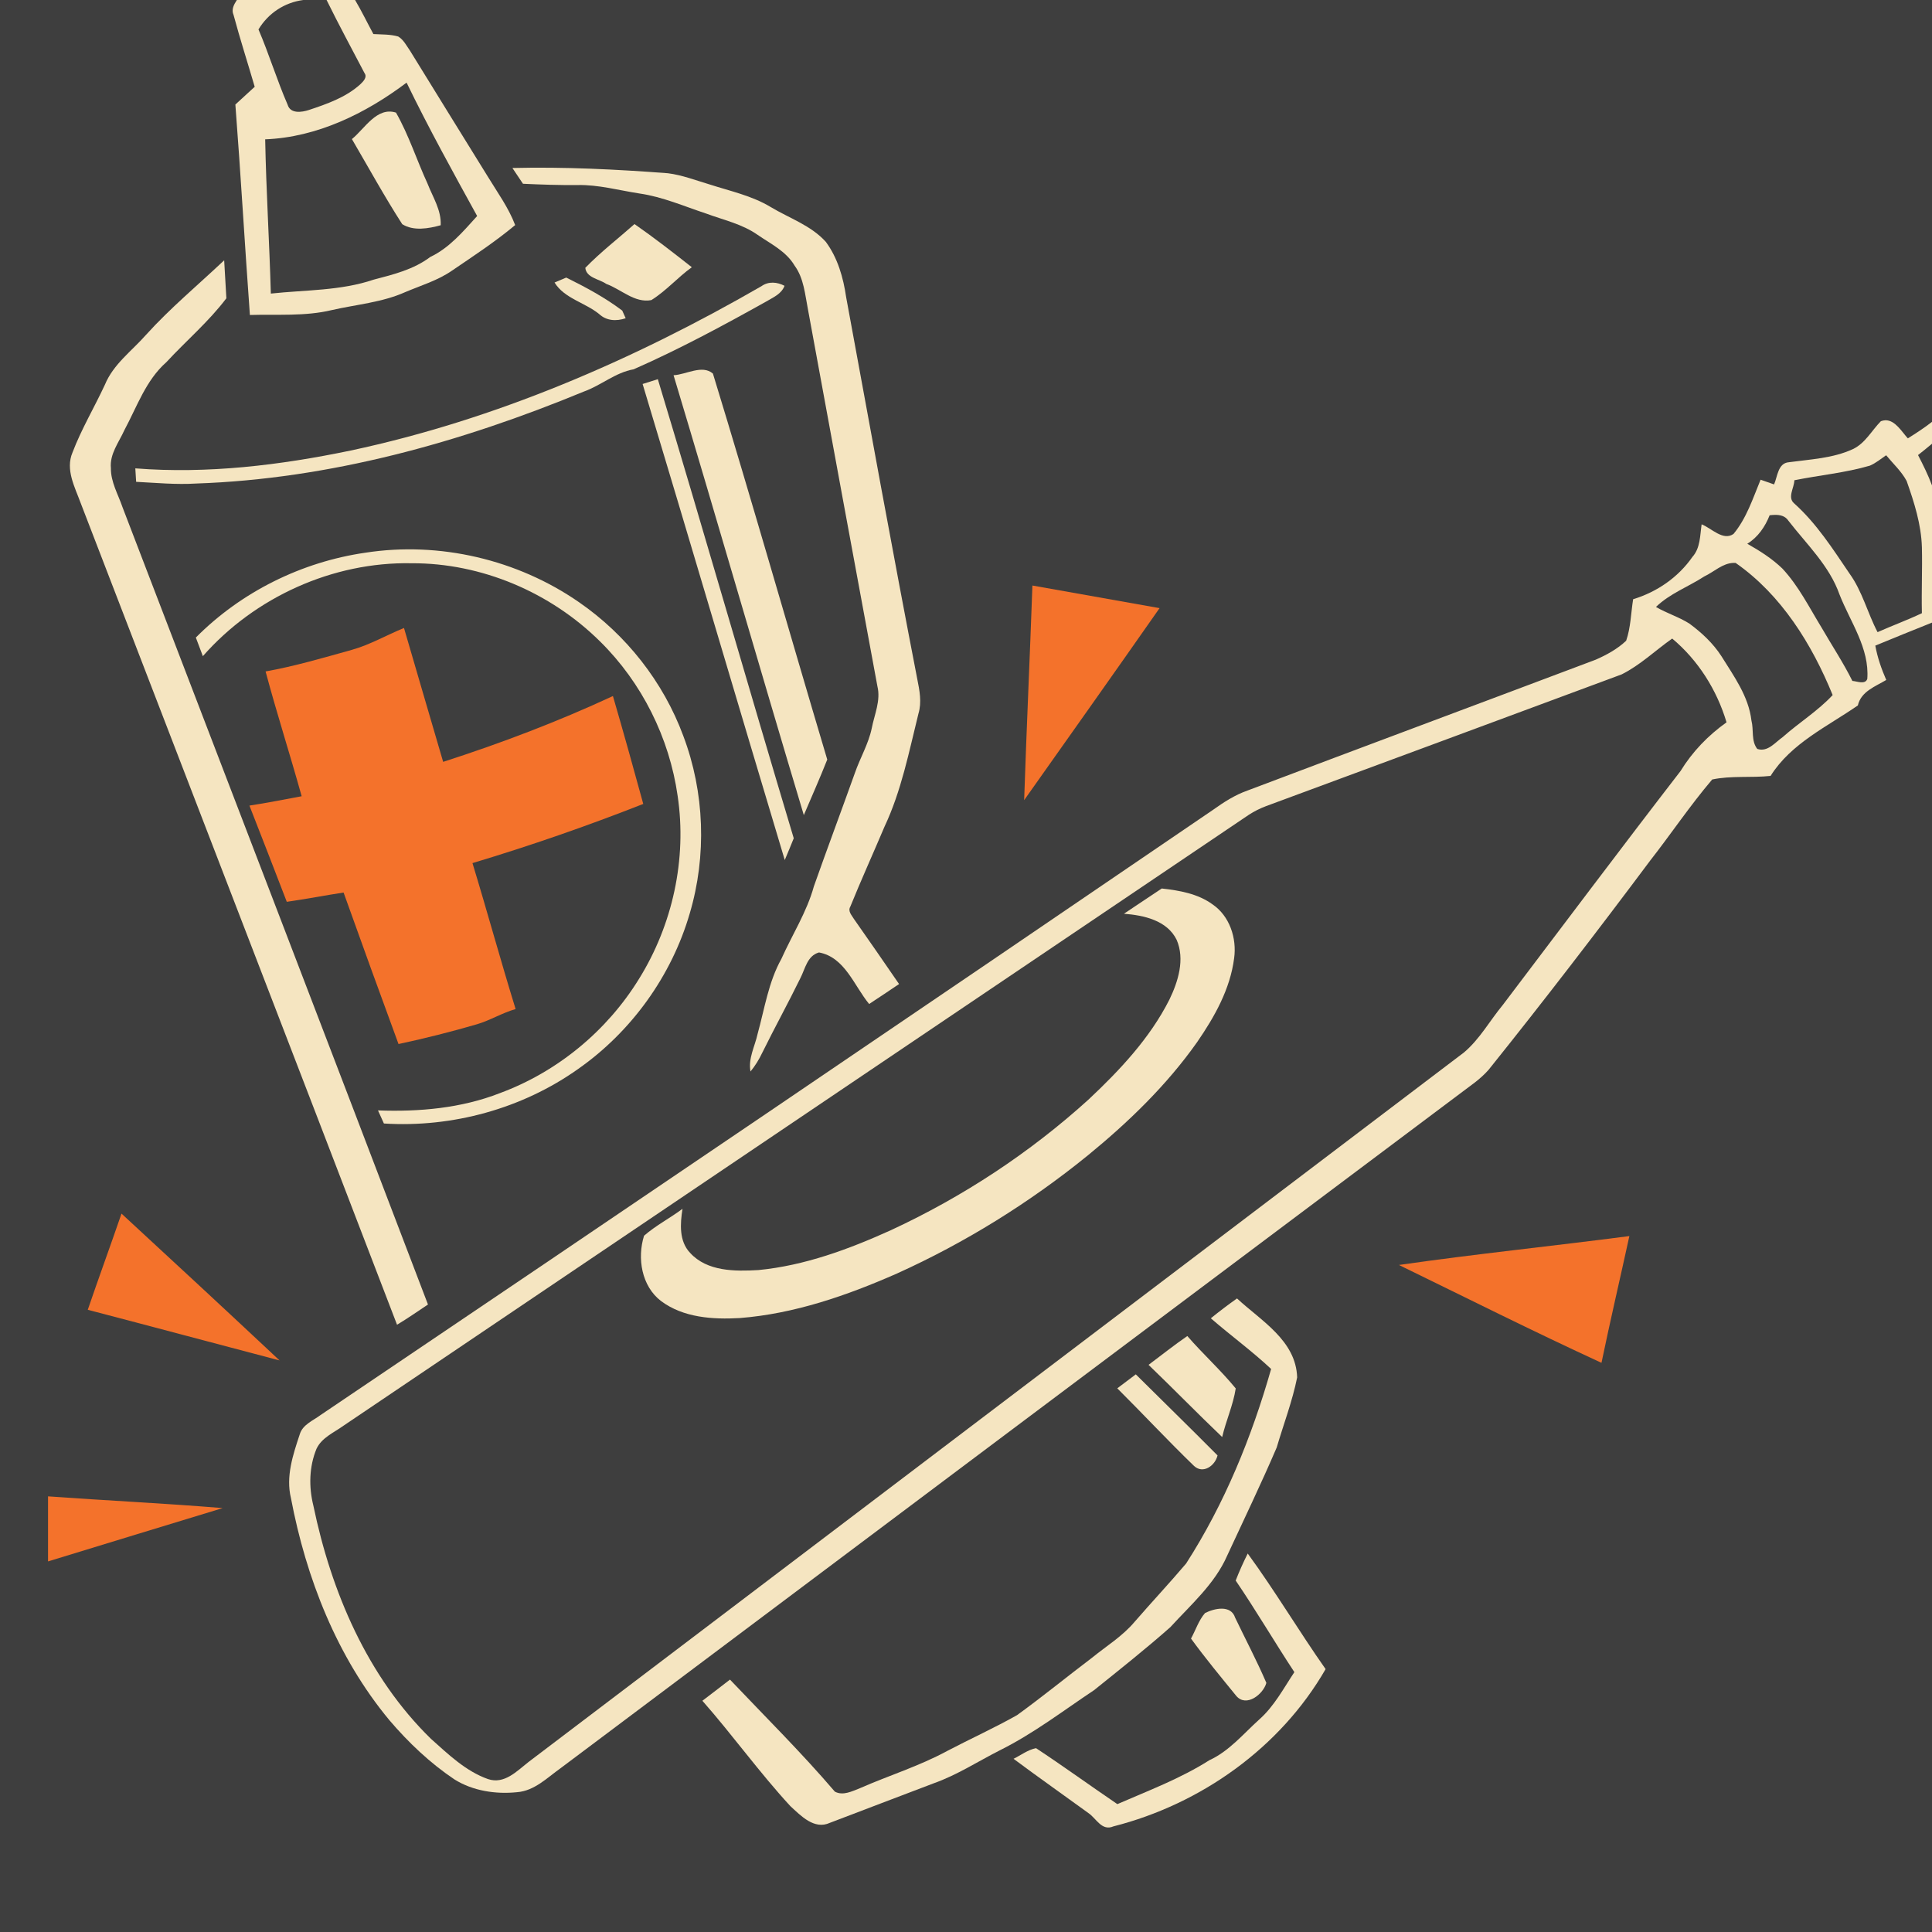 <?xml version="1.0" encoding="UTF-8" standalone="no"?>
<svg
   xmlns:dc="http://purl.org/dc/elements/1.1/"
   xmlns:cc="http://creativecommons.org/ns#"
   xmlns:rdf="http://www.w3.org/1999/02/22-rdf-syntax-ns#"
   xmlns:svg="http://www.w3.org/2000/svg"
   xmlns="http://www.w3.org/2000/svg"
   xmlns:sodipodi="http://sodipodi.sourceforge.net/DTD/sodipodi-0.dtd"
   xmlns:inkscape="http://www.inkscape.org/namespaces/inkscape"
   width="1280"
   height="1280"
   viewBox="0 0 1024 1024"
   version="1.1"
   id="svg2"
   inkscape:version="0.48.1 "
   sodipodi:docname="kill_charged_medics.svg">
  <defs
     id="defs66" />
  <sodipodi:namedview
     pagecolor="#ffffff"
     bordercolor="#666666"
     borderopacity="1"
     objecttolerance="10"
     gridtolerance="10"
     guidetolerance="10"
     inkscape:pageopacity="0"
     inkscape:pageshadow="2"
     inkscape:window-width="1920"
     inkscape:window-height="1018"
     id="namedview64"
     showgrid="false"
     inkscape:snap-page="true"
     inkscape:zoom="0.6609375"
     inkscape:cx="640"
     inkscape:cy="640"
     inkscape:window-x="-8"
     inkscape:window-y="-8"
     inkscape:window-maximized="1"
     inkscape:current-layer="layer1"
     fit-margin-top="0"
     fit-margin-left="0"
     fit-margin-right="0"
     fit-margin-bottom="0" />
  <g
     inkscape:groupmode="layer"
     id="layer1"
     inkscape:label="background">
    <rect
       style="fill:#3e3e3e;fill-opacity:1;stroke:none"
       id="rect3052"
       width="1024"
       height="1024"
       x="0"
       y="0" />
  </g>
  <g
     inkscape:groupmode="layer"
     id="layer2"
     inkscape:label="foreground">
    <path
       d="m 125.55,0 c -1.56,2.38 -3.05,5.05 -1.75,7.95 3.42,12.76 7.5,25.37 11.2,38.05 -3.42,3.12 -6.83,6.26 -10.25,9.4 2.86,37.16 4.98,74.39 7.7,111.55 14.5,-0.44 29.18,0.82 43.4,-2.6 13.04,-2.98 26.66,-4.03 39,-9.55 8.34,-3.54 17.18,-6.13 24.7,-11.35 11.38,-7.74 22.92,-15.31 33.5,-24.15 -3.52,-9.28 -9.4,-17.3 -14.5,-25.7 -13.74,-22.26 -27.57,-44.45 -41.25,-66.75 -1.86,-2.62 -3.39,-5.82 -6.25,-7.5 -4.26,-1.24 -8.75,-1.02 -13.15,-1.3 C 194.64,12.03 191.68,5.88 188.2,0 l -15.1,0 c 6.42,13.06 13.36,25.87 20.1,38.75 1.64,2.22 -0.77,4.51 -2.25,5.95 -7.64,6.92 -17.63,10.4 -27.25,13.6 -3.76,1.24 -9.81,2.12 -11.25,-2.8 C 146.77,42.42 142.62,28.72 137,15.6 142.18,7 150.77,1.32 160.75,0 l -35.2,0 z m 89.95,43.8 c 11.64,23.98 24.54,47.36 37.4,70.7 -7.42,8.16 -14.65,16.86 -24.85,21.7 -8.8,6.64 -19.49,9.28 -29.95,12 -17.54,5.96 -36.33,5.44 -54.55,7.4 -0.76,-27.26 -2.48,-54.49 -3,-81.75 27.56,-1.08 53.25,-13.71 74.95,-30.05 z"
       id="path6"
       style="fill:#f5e5c1"
       inkscape:connector-curvature="0" />
    <path
       d="m 186.52,73.72 c 6.84,-5.56 13.2,-17.24 23.36,-14.04 6.8,11.9 10.98,25.18 16.72,37.64 2.8,7.2 7.36,14.02 6.98,22.06 -6.46,1.78 -14.42,3.2 -20.38,-0.56 -9.44,-14.66 -17.86,-30.02 -26.68,-45.1 z"
       id="path12"
       inkscape:connector-curvature="0"
       style="fill:#f5e5c1" />
    <path
       d="m 271.58,89.04 c 27.5,-0.66 54.96,0.7 82.38,2.78 7.58,0.94 14.74,3.74 22.02,5.9 11,3.56 22.52,5.98 32.52,12.02 9.84,5.92 21.34,9.72 29.2,18.44 6.3,8.52 9.28,18.98 10.78,29.36 12.42,67.48 24.64,135.02 37.7,202.4 1.2,6 2.44,12.26 0.62,18.28 -5.02,20.24 -9.06,41 -18.02,59.98 -5.98,14.14 -12.34,28.14 -18.12,42.38 -1.42,2.42 0.86,4.62 2,6.58 8,11.42 15.98,22.88 23.86,34.4 -5.28,3.54 -10.52,7.12 -15.86,10.58 -7.98,-9.66 -12.84,-24.78 -26.58,-27.32 -6.2,1.72 -7.3,8.6 -9.84,13.56 -6.52,13.34 -13.7,26.34 -20.26,39.66 -1.66,3.52 -3.72,6.84 -6.2,9.88 -1.3,-6.94 2.3,-13.26 3.74,-19.84 3.72,-13.42 5.76,-27.54 12.62,-39.84 5.74,-12.84 13.48,-24.84 17.24,-38.48 7.08,-20.06 14.56,-40 21.72,-60.04 2.76,-8 7.2,-15.38 8.94,-23.72 1.42,-7.34 4.86,-14.68 3,-22.26 -12.36,-66.58 -24.56,-133.2 -36.82,-199.8 -1.56,-7.92 -2.16,-16.42 -7.06,-23.14 -4.46,-7.6 -12.6,-11.5 -19.58,-16.3 -8.18,-5.78 -18.1,-7.88 -27.34,-11.32 -11.66,-3.84 -23.04,-8.86 -35.3,-10.62 -10.96,-1.68 -21.78,-4.74 -32.96,-4.48 -9.6,0.1 -19.2,-0.24 -28.8,-0.68 -1.86,-2.8 -3.74,-5.58 -5.6,-8.36 z"
       id="path14"
       inkscape:connector-curvature="0"
       style="fill:#f5e5c1" />
    <path
       d="m 310.22,141.96 c 8.1,-8.34 17.38,-15.48 26.08,-23.2 10.4,7.24 20.42,15.04 30.38,22.88 -7.48,5.38 -13.64,12.56 -21.46,17.42 -8.82,1.7 -16.02,-5.74 -23.88,-8.58 -3.72,-2.62 -10.56,-3.2 -11.12,-8.52 z"
       id="path16"
       inkscape:connector-curvature="0"
       style="fill:#f5e5c1" />
    <path
       d="m 77.46,177.4 c 12.8,-14.14 27.5,-26.36 41.36,-39.44 0.4,6.7 0.78,13.42 1.16,20.14 -9.36,12.38 -21.3,22.5 -31.82,33.88 -10.84,9.54 -15.54,23.56 -22.2,35.94 -2.92,6.5 -7.9,12.7 -7.18,20.2 -0.1,7.38 3.84,13.92 6.16,20.72 54,140.86 108.18,281.64 161.9,422.58 -5.44,3.62 -10.8,7.36 -16.4,10.72 C 154.74,556.94 98.66,411.86 42.8,266.72 39.7,258.2 34.54,248.94 38.44,239.8 43.16,227.38 50.04,215.9 55.62,203.86 60.08,193 69.92,185.98 77.46,177.4 z"
       id="path18"
       inkscape:connector-curvature="0"
       style="fill:#f5e5c1" />
    <path
       d="m 293.92,149.74 c 1.54,-0.66 4.64,-1.96 6.2,-2.62 10.26,5.08 20.54,10.58 29.68,17.5 0.46,1.02 1.36,3.06 1.82,4.06 -4.9,1.64 -10.16,1.44 -14.1,-2.26 -7.46,-6.06 -18.42,-8.24 -23.6,-16.68 z"
       id="path20"
       inkscape:connector-curvature="0"
       style="fill:#f5e5c1" />
    <path
       d="m 403.56,151.7 c 3.78,-2.7 8.32,-2.26 12.26,-0.22 -1.62,4.42 -6.16,6.18 -9.86,8.42 -22.92,12.8 -46.1,25.28 -70.12,35.84 -9.74,1.72 -17.26,8.56 -26.44,11.82 -65.24,26.94 -134.54,46.3 -205.42,48.72 -10.62,0.66 -21.22,-0.36 -31.82,-0.9 -0.16,-2.38 -0.3,-4.76 -0.44,-7.14 38.24,3.02 76.68,-1.66 114.12,-9.44 76.86,-16.4 149.82,-47.94 217.72,-87.1 z"
       id="path22"
       inkscape:connector-curvature="0"
       style="fill:#f5e5c1" />
    <path
       d="m 357,198.88 c 6.66,-0.32 15.18,-5.78 20.86,-0.88 20.82,67.98 40.28,136.42 60.6,204.58 -3.92,9.9 -8.24,19.64 -12.42,29.44 C 402.72,354.4 380.34,276.48 357,198.88 z"
       id="path24"
       inkscape:connector-curvature="0"
       style="fill:#f5e5c1" />
    <path
       d="m 340.6,203.52 c 2.68,-0.84 5.38,-1.68 8.06,-2.54 24.48,80.96 47.74,162.3 72.04,243.32 -1.54,3.86 -3.14,7.7 -4.76,11.54 C 390.7,371.78 365.92,287.56 340.6,203.52 z"
       id="path26"
       inkscape:connector-curvature="0"
       style="fill:#f5e5c1" />
    <path
       d="m 999.25,222.75 c -0.746,0.018 -1.528,0.198 -2.35,0.5 -4.9,4.96 -8.27,11.7 -14.85,14.8 -10.62,4.9 -22.53,5.39 -33.95,6.95 -5.78,0.46 -5.98,7.61 -7.8,11.75 -1.8,-0.62 -5.37,-1.88 -7.15,-2.5 -4.08,9.88 -7.43,20.39 -14.35,28.75 -5.58,3.86 -11.64,-3.04 -16.9,-5.1 -0.88,5.92 -0.64,12.56 -4.9,17.3 -7.58,10.86 -18.78,18.56 -31.4,22.4 -1.18,7.32 -1.26,14.96 -3.7,22 -4.62,4.38 -10.35,7.51 -16.15,10.05 -61.48,23.18 -123.07,46.11 -184.55,69.35 -6.6,2.32 -12.49,6.11 -18.15,10.15 C 485.61,536.49 327.88,643.46 169.9,750 c -4,3 -9.55,5.06 -11.05,10.3 -3.58,10.76 -7.43,22.28 -4.65,33.7 8.04,42.44 24.37,84.22 52.15,117.7 10.12,11.88 21.57,22.75 34.55,31.45 9.76,6.1 21.85,7.91 33.15,6.75 9.22,-0.7 15.93,-7.64 23.05,-12.7 161.56,-121.16 323.07,-242.38 484.65,-363.5 2.6,-2.02 5.07,-4.22 7.25,-6.7 29.18,-36.38 57.58,-73.36 85.5,-110.7 11.16,-14.26 21.28,-29.39 33,-43.15 10.14,-2.14 20.67,-0.8 30.95,-1.9 10.84,-17.28 30.03,-26.11 46.25,-37.35 1.7,-7.44 9.25,-10.02 15.05,-13.5 -2.56,-5.86 -4.66,-11.9 -5.8,-18.2 10,-4.12 20.01,-8.2 30.05,-12.2 l 0,-72.7 c -2.04,-5.54 -4.7,-10.84 -7.4,-16.1 2.48,-1.98 4.98,-3.94 7.4,-6 l 0,-11.6 c -4.08,3.2 -8.42,5.99 -12.8,8.75 -3.237,-3.518 -6.726,-9.727 -11.95,-9.6 z m 0.45,18.55 c 3.68,4.46 8.07,8.46 10.85,13.6 4.02,11.38 7.76,23.07 8.1,35.25 0.28,11.62 -0.28,23.23 0,34.85 -7.7,3.66 -15.72,6.59 -23.5,10.05 -5.34,-10.18 -8.08,-21.7 -14.9,-31.1 -8.84,-13.04 -17.43,-26.5 -29.25,-37.1 -3.8,-3.14 -0.01,-8.28 0.05,-12.3 13.32,-2.7 26.95,-3.91 40.05,-7.75 3.14,-1.36 5.78,-3.56 8.6,-5.5 z m -59,31.6 c 2.768,-0.051 5.52,0.535 7.2,3.1 9.7,12.54 21.72,23.83 27.1,39.15 5.7,14.52 15.94,28.42 14.7,44.7 -1.16,3.16 -5.46,1.21 -7.9,1.05 -4.86,-9.76 -10.91,-18.88 -16.35,-28.3 -6.52,-10.66 -12.14,-22 -20.7,-31.2 -5.48,-5.32 -12.03,-9.46 -18.65,-13.2 5.68,-3.48 9.43,-9.02 11.85,-15.1 0.895,-0.115 1.827,-0.183 2.75,-0.2 z m -21.95,25.45 c 0.383,-0.011 0.756,-0.031 1.15,0 24.28,16.92 40.45,43.11 51.45,70.05 -7.86,8.44 -17.85,14.61 -26.45,22.25 -4.04,2.82 -7.94,8.12 -13.5,6.3 -3.34,-4.2 -1.8,-10.13 -3.1,-15.05 -1.5,-12.84 -9.28,-23.44 -15.9,-34.1 -4.4,-6.84 -10.5,-12.5 -17,-17.3 -5.6,-3.54 -12,-5.46 -17.7,-8.8 7.32,-7.12 17.19,-10.7 25.65,-16.2 5.044,-2.362 9.653,-6.988 15.4,-7.15 z m -32.45,40.1 c 13.76,11.48 23.7,27.28 28.8,44.4 -9.78,6.94 -18.12,15.61 -24.4,25.85 -31.7,41.04 -62.81,82.58 -94.15,123.9 -6.92,8.36 -12.27,18.21 -20.65,25.25 -165.3,125.34 -330.57,250.74 -495.85,376.1 -6.14,4.8 -12.72,11.9 -21.4,9 -11.8,-4.16 -21.09,-13.17 -30.25,-21.35 -33.72,-32.92 -52.86,-78.01 -62.3,-123.55 -2.48,-9.92 -2.27,-20.65 1.65,-30.15 2.8,-5.96 9.21,-8.56 14.25,-12.2 160.02,-107.94 319.98,-215.94 480,-323.9 2.8,-1.82 5.81,-3.3 8.95,-4.5 62.84,-23.24 125.73,-46.51 188.55,-69.85 9.84,-4.9 17.86,-12.7 26.8,-19 z"
       id="path28"
       style="fill:#f5e5c1"
       inkscape:connector-curvature="0" />
    <path
       d="m 103.8,337.92 c 24.02,-24.22 56.14,-40.12 89.88,-44.98 39.2,-6.08 80.54,3.62 113.12,26.18 25.08,17.28 44.8,42.32 55.36,70.92 11.3,29.9 12.5,63.52 3.4,94.16 -9.64,33.1 -30.92,62.6 -59.14,82.38 -29.68,21.06 -66.68,31.18 -102.94,28.9 -0.78,-1.74 -2.36,-5.2 -3.14,-6.94 21.86,0.8 44.1,-1.14 64.62,-9.16 30.4,-11.24 56.74,-32.94 73.72,-60.54 17.8,-28.62 25.48,-63.6 20.48,-97.02 -4.38,-30.74 -18.94,-60 -41.1,-81.82 -26.24,-26.02 -62.86,-41.64 -99.92,-41.46 -41.72,-0.84 -83.14,17.96 -110.62,49.24 -1.26,-3.28 -2.48,-6.56 -3.72,-9.86 z"
       id="path36"
       inkscape:connector-curvature="0"
       style="fill:#f5e5c1" />
    <path
       d="m 547.2,310.34 c 22.46,3.98 44.92,8.02 67.4,11.98 -23.8,34.02 -47.8,67.9 -71.78,101.78 1.26,-37.94 3.04,-75.84 4.38,-113.76 z"
       id="path40"
       inkscape:connector-curvature="0"
       style="fill:#f4722b" />
    <path
       d="m 186.46,344.44 c 9.68,-2.72 18.42,-7.82 27.66,-11.6 6.94,23.64 13.78,47.32 20.76,70.96 30.64,-9.88 60.78,-21.32 89.98,-34.88 5.54,19 10.86,38.08 16.08,57.18 -29.72,11.68 -59.92,22.18 -90.52,31.36 7.84,25.72 14.92,51.66 22.86,77.36 -7.1,2.02 -13.44,5.98 -20.5,8.06 -13.72,4 -27.58,7.5 -41.56,10.48 -9.84,-26.72 -19.52,-53.5 -29.12,-80.3 -10.06,1.54 -20.04,3.48 -30.1,4.92 -6.58,-17.02 -13.12,-34.02 -19.8,-51 9.28,-1.4 18.46,-3.26 27.68,-4.96 -6.14,-22.12 -13.2,-43.96 -19.12,-66.14 15.48,-2.76 30.58,-7.24 45.7,-11.44 z"
       id="path42"
       inkscape:connector-curvature="0"
       style="fill:#f4722b" />
    <path
       d="m 595.7,484.3 c 6.68,-4.46 13.38,-8.92 20.06,-13.38 9.38,1.04 19.12,2.74 26.92,8.42 9.06,6.16 12.9,17.94 11.44,28.5 -2.08,16.38 -10.38,31.1 -19.6,44.48 -16.14,22.88 -36.44,42.48 -58.04,60.14 -30.86,25.04 -64.9,46.18 -101.1,62.54 -26.48,11.66 -54.34,21.34 -83.36,23.6 -14.22,0.8 -29.8,-0.18 -41.62,-9 -10.38,-7.9 -12.76,-22.74 -9.04,-34.64 6.24,-5.46 13.74,-9.3 20.38,-14.26 -1.24,7.88 -1.92,17.12 4.06,23.38 9.04,9.88 23.76,9.8 36.14,9.08 24.52,-2.36 47.96,-11.04 70.26,-21.14 38.1,-17.66 73.6,-41 104.72,-69.22 16.58,-15.56 32.54,-32.52 42.88,-52.98 4.66,-9.62 8.3,-21.36 3.86,-31.68 -5.08,-10.38 -17.5,-13.04 -27.96,-13.84 z"
       id="path46"
       inkscape:connector-curvature="0"
       style="fill:#f5e5c1" />
    <path
       d="m 64.4,643.24 c 28.02,25.84 55.98,51.76 83.78,77.82 -33.9,-8.88 -67.74,-18 -101.66,-26.84 5.82,-17.04 12.02,-33.94 17.88,-50.98 z"
       id="path48"
       inkscape:connector-curvature="0"
       style="fill:#f4722b" />
    <path
       d="m 741.46,670.46 c 40.6,-5.84 81.46,-10 122.14,-15.32 -4.88,22.4 -10.12,44.72 -14.78,67.18 -36.1,-16.6 -71.64,-34.46 -107.36,-51.86 z"
       id="path50"
       inkscape:connector-curvature="0"
       style="fill:#f4722b" />
    <path
       d="m 641.76,698.72 c 4.5,-3.66 9.14,-7.16 13.88,-10.52 12.76,11.86 31.24,22.24 31.88,41.86 -2.54,12.62 -7.2,24.78 -10.84,37.14 -8.28,19.32 -17.44,38.26 -26.26,57.34 -6.58,15.02 -19.26,25.98 -30.1,37.88 -13.08,11.56 -26.8,22.44 -40.42,33.38 -16.42,10.94 -32.18,23.06 -49.92,31.88 -11.64,5.9 -22.68,13.1 -35.02,17.48 -18.42,6.92 -36.76,14.06 -55.16,21 -8.24,3.78 -15.36,-3.8 -20.9,-8.88 -16.44,-17.84 -30.6,-37.64 -46.62,-55.84 4.88,-3.74 9.78,-7.44 14.62,-11.22 18.66,19.66 37.98,38.78 55.58,59.38 4.36,2.34 9.14,-0.22 13.26,-1.8 15.36,-6.76 31.5,-11.72 46.26,-19.74 12.28,-6.44 24.96,-12.18 37.02,-18.98 13.52,-9.78 26.44,-20.36 39.74,-30.42 7.68,-6.26 16.3,-11.5 22.7,-19.18 8.98,-10.34 18.34,-20.34 27.2,-30.78 20.38,-31.7 34.74,-66.94 45.06,-103.12 -10.16,-9.52 -21.46,-17.74 -31.96,-26.86 z"
       id="path52"
       inkscape:connector-curvature="0"
       style="fill:#f5e5c1" />
    <path
       d="m 608.76,723.4 c 6.84,-5.12 13.52,-10.44 20.54,-15.28 8.26,9.52 17.66,18.02 25.66,27.78 -1.36,8.84 -5.16,17.08 -7.18,25.76 -13.18,-12.58 -25.9,-25.64 -39.02,-38.26 z"
       id="path54"
       inkscape:connector-curvature="0"
       style="fill:#f5e5c1" />
    <path
       d="m 592.18,735.84 c 3.26,-2.48 6.54,-4.94 9.82,-7.4 14.42,14.34 29,28.52 43.32,42.96 -1.24,5.4 -7.64,10.08 -12.48,5.56 -13.86,-13.4 -27,-27.52 -40.66,-41.12 z"
       id="path56"
       inkscape:connector-curvature="0"
       style="fill:#f5e5c1" />
    <path
       d="m 25.46,793.1 c 30.84,2.22 61.74,3.68 92.56,6.22 -30.88,9.34 -61.7,18.86 -92.56,28.26 0,-11.5 0,-23 0,-34.48 z"
       id="path58"
       inkscape:connector-curvature="0"
       style="fill:#f4722b" />
    <path
       d="m 661.32,823.4 c 14.52,19.88 27.12,41.12 41.28,61.26 -24.02,41.72 -66.1,71.56 -112.46,83.36 -6.18,2.64 -9,-4.12 -13.18,-7 -13.24,-9.64 -26.64,-19.04 -39.76,-28.82 3.92,-1.92 7.58,-4.78 11.92,-5.64 14.54,9.6 28.68,19.86 43.1,29.66 16.52,-7.18 33.5,-13.56 48.78,-23.28 10.54,-4.84 17.94,-13.92 26.38,-21.54 7.92,-6.98 12.88,-16.46 18.66,-25.14 -10.56,-16.06 -20.3,-32.66 -31.1,-48.54 1.9,-4.88 4.04,-9.66 6.38,-14.32 z"
       id="path60"
       inkscape:connector-curvature="0"
       style="fill:#f5e5c1" />
    <path
       d="m 638.68,854.96 c 4.94,-2.52 13.74,-4.5 15.96,2.42 5.52,11.52 11.5,22.84 16.56,34.58 -1.6,5.96 -10.58,13.16 -15.92,6.94 -8.16,-10.02 -16.42,-19.98 -24.02,-30.42 2.46,-4.48 4.04,-9.62 7.42,-13.52 z"
       id="path62"
       inkscape:connector-curvature="0"
       style="fill:#f5e5c1" />
  </g>
</svg>
